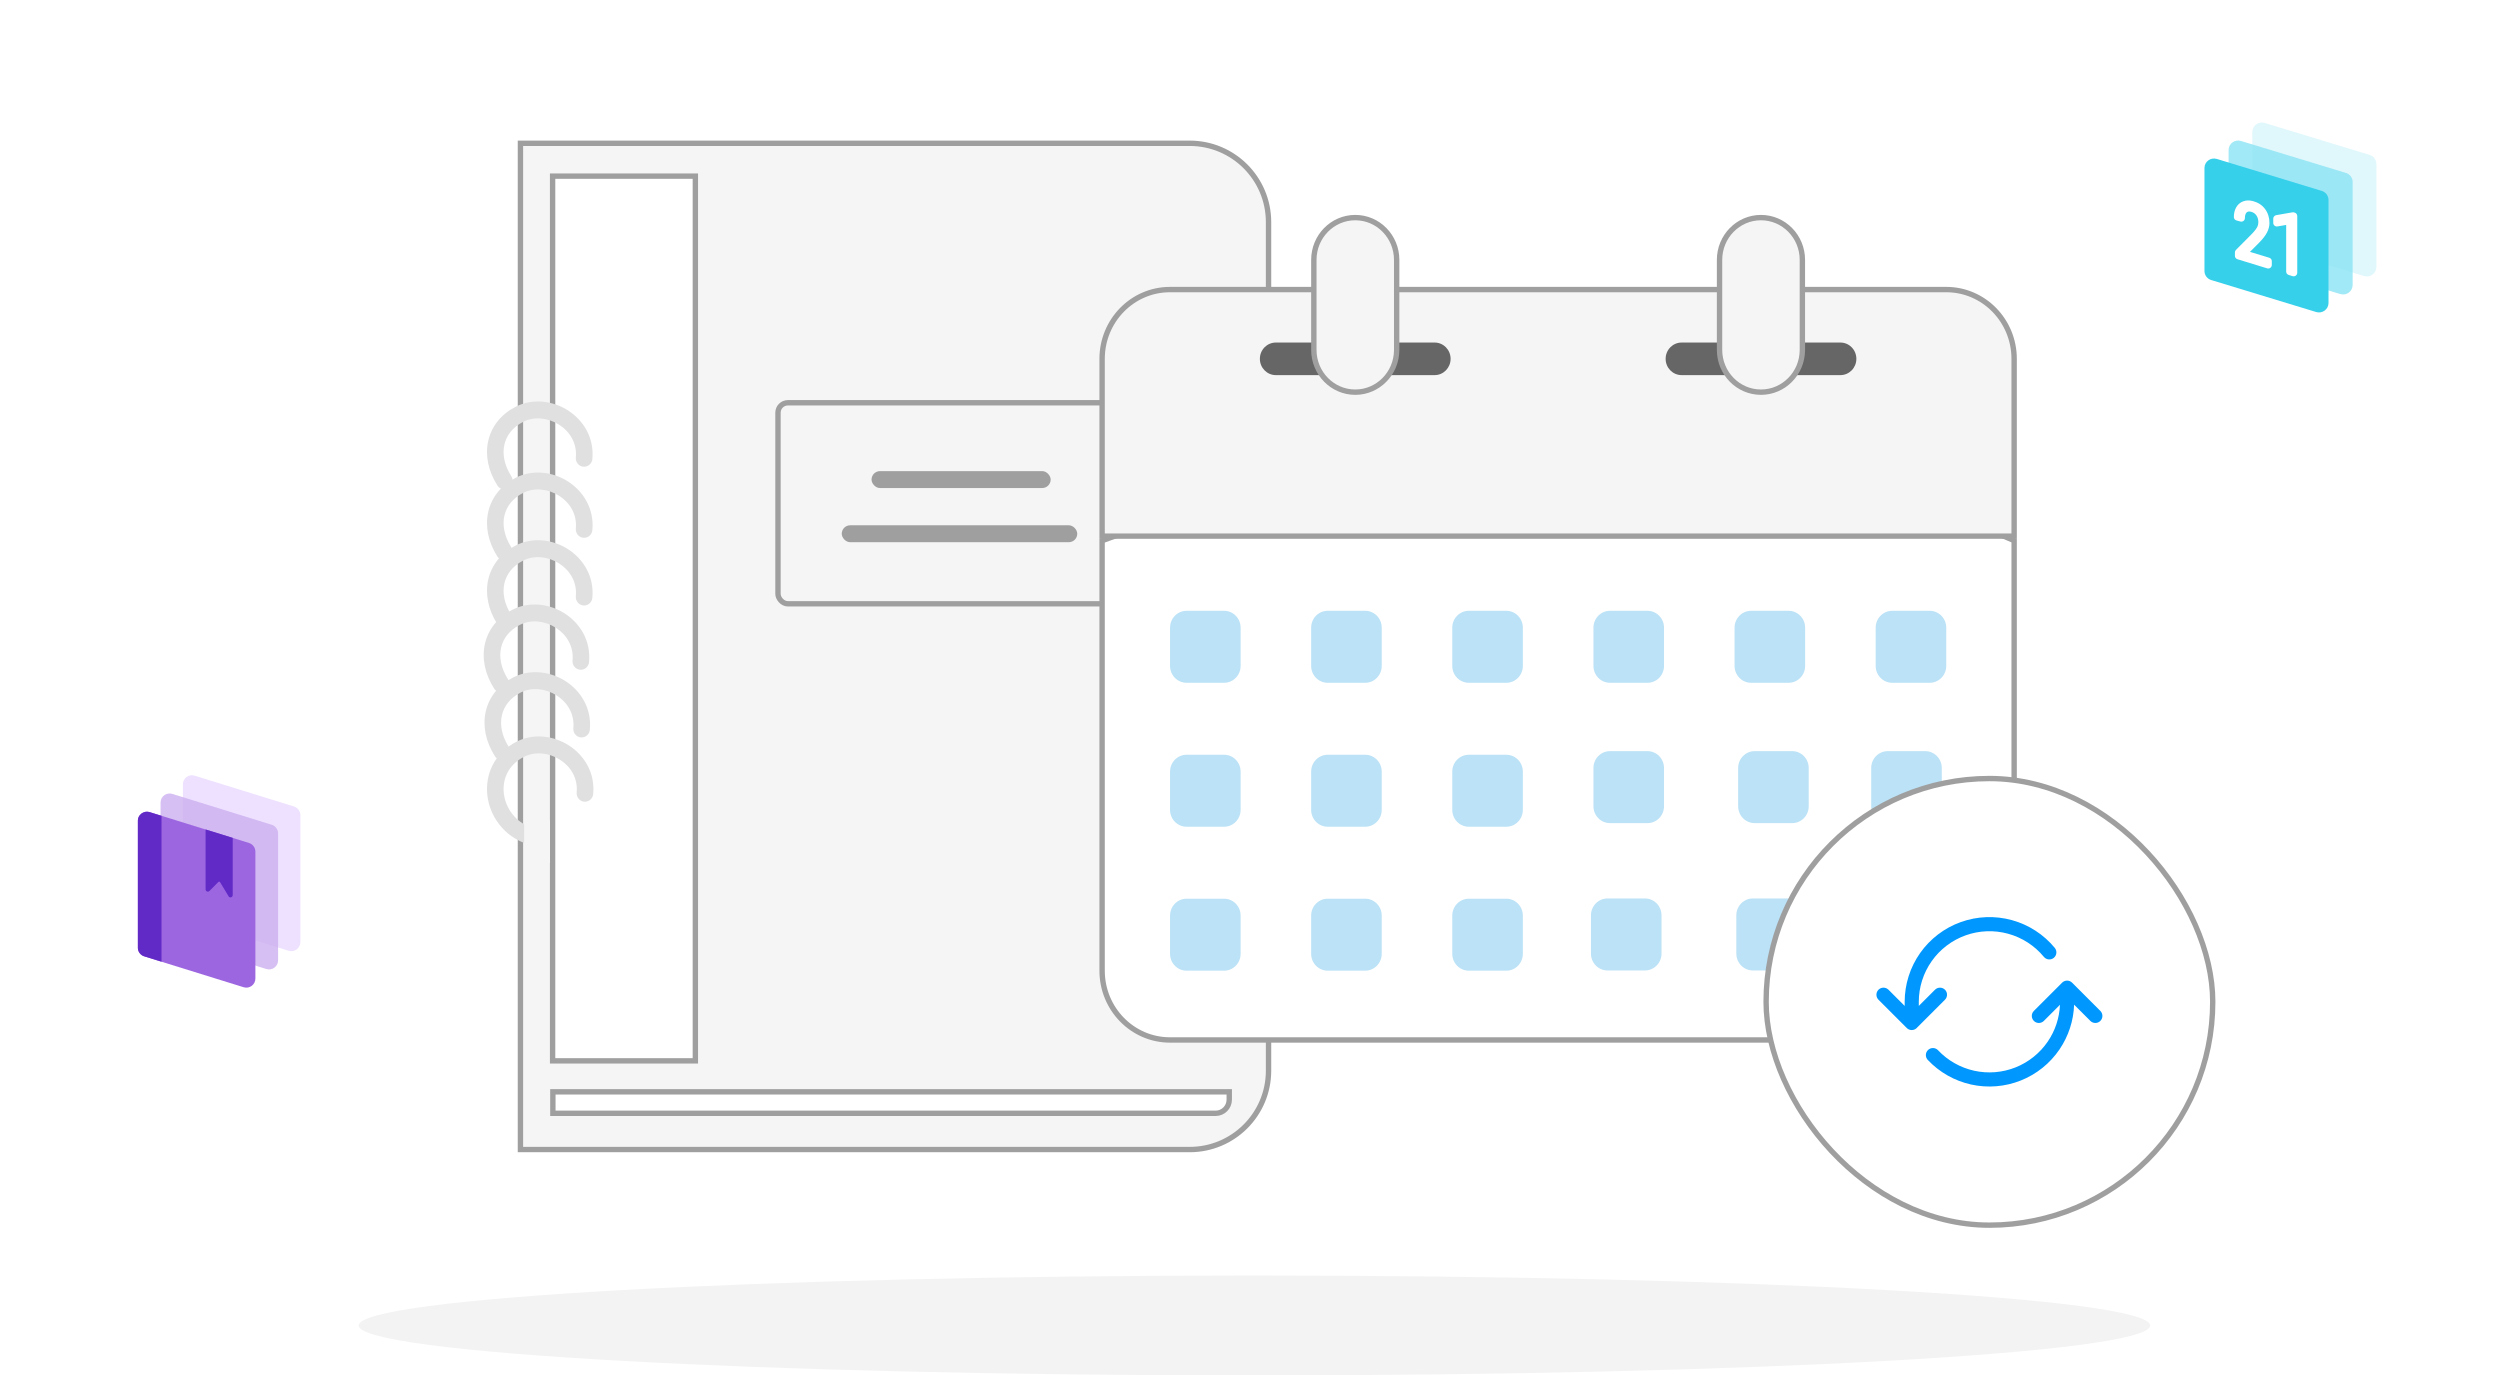 <svg width="289" height="159" viewBox="0 0 289 159" fill="none" xmlns="http://www.w3.org/2000/svg">
<path d="M60.162 16.564H137.533C142.564 16.564 146.643 20.642 146.643 25.674V123.777C146.643 128.808 142.564 132.887 137.533 132.887H60.162V16.564Z" fill="#F5F5F5" stroke="#9F9F9F" stroke-width="0.621"/>
<rect x="63.881" y="20.361" width="16.502" height="102.274" fill="white" stroke="#9F9F9F" stroke-width="0.621"/>
<rect x="89.935" y="46.56" width="41.561" height="23.24" rx="1.145" stroke="#9F9F9F" stroke-width="0.621"/>
<rect x="100.75" y="54.461" width="20.707" height="1.956" rx="0.978" fill="#9F9F9F"/>
<rect x="97.305" y="60.723" width="27.226" height="1.956" rx="0.978" fill="#9F9F9F"/>
<path d="M63.912 126.217H142.101V127.125C142.101 127.994 141.396 128.699 140.527 128.699H63.912V126.217Z" fill="white" stroke="#9F9F9F" stroke-width="0.621"/>
<path fill-rule="evenodd" clip-rule="evenodd" d="M64.736 87.823C63.46 87.007 61.851 86.836 60.569 87.49C58.729 88.428 58.049 90.117 58.247 91.747C58.449 93.408 59.568 95.011 61.414 95.666C61.914 95.844 62.178 96.401 62.004 96.911C61.83 97.421 61.284 97.691 60.784 97.513C58.219 96.604 56.632 94.356 56.344 91.988C56.053 89.59 57.098 87.074 59.711 85.741C61.688 84.732 64.01 85.05 65.754 86.166C67.516 87.292 68.804 89.309 68.572 91.793C68.522 92.331 68.054 92.725 67.527 92.674C67 92.623 66.613 92.145 66.663 91.608C66.815 89.985 65.994 88.628 64.736 87.823Z" fill="#E0E0E0"/>
<path fill-rule="evenodd" clip-rule="evenodd" d="M64.351 80.393C63.076 79.578 61.467 79.406 60.184 80.06C58.972 80.679 58.263 81.627 58.021 82.684C57.778 83.749 57.984 85.04 58.825 86.364C59.114 86.817 58.987 87.422 58.543 87.716C58.099 88.01 57.505 87.881 57.217 87.428C56.141 85.736 55.773 83.907 56.154 82.239C56.538 80.563 57.654 79.164 59.327 78.311C61.304 77.303 63.625 77.621 65.37 78.736C67.131 79.863 68.419 81.879 68.188 84.364C68.137 84.901 67.669 85.296 67.142 85.244C66.615 85.193 66.229 84.716 66.279 84.178C66.43 82.555 65.61 81.198 64.351 80.393Z" fill="#E0E0E0"/>
<path fill-rule="evenodd" clip-rule="evenodd" d="M64.257 72.569C62.982 71.753 61.373 71.582 60.091 72.236C58.879 72.854 58.169 73.803 57.928 74.86C57.684 75.925 57.89 77.215 58.732 78.54C59.02 78.993 58.893 79.598 58.449 79.892C58.005 80.186 57.411 80.057 57.123 79.603C56.048 77.912 55.679 76.083 56.06 74.415C56.444 72.739 57.56 71.34 59.233 70.487C61.21 69.478 63.532 69.796 65.276 70.912C67.037 72.038 68.326 74.055 68.094 76.539C68.044 77.077 67.576 77.471 67.049 77.42C66.522 77.369 66.135 76.891 66.185 76.354C66.337 74.731 65.516 73.374 64.257 72.569Z" fill="#E0E0E0"/>
<path fill-rule="evenodd" clip-rule="evenodd" d="M64.64 65.139C63.365 64.324 61.756 64.152 60.473 64.806C59.261 65.425 58.552 66.373 58.31 67.43C58.067 68.495 58.273 69.786 59.115 71.11C59.403 71.563 59.276 72.168 58.832 72.462C58.388 72.756 57.794 72.627 57.506 72.174C56.43 70.482 56.062 68.653 56.443 66.985C56.827 65.309 57.943 63.91 59.616 63.057C61.593 62.049 63.914 62.367 65.659 63.482C67.42 64.609 68.709 66.625 68.477 69.11C68.427 69.647 67.959 70.042 67.431 69.99C66.904 69.939 66.518 69.462 66.568 68.924C66.719 67.301 65.899 65.944 64.64 65.139Z" fill="#E0E0E0"/>
<path fill-rule="evenodd" clip-rule="evenodd" d="M64.64 57.315C63.365 56.499 61.756 56.328 60.473 56.982C59.261 57.6 58.552 58.549 58.31 59.606C58.067 60.671 58.273 61.961 59.115 63.286C59.403 63.739 59.276 64.344 58.832 64.638C58.388 64.932 57.794 64.803 57.506 64.35C56.43 62.658 56.062 60.829 56.443 59.161C56.827 57.485 57.943 56.086 59.616 55.233C61.593 54.225 63.914 54.542 65.659 55.658C67.42 56.785 68.709 58.801 68.477 61.285C68.427 61.823 67.959 62.217 67.431 62.166C66.904 62.115 66.518 61.638 66.568 61.1C66.719 59.477 65.899 58.12 64.64 57.315Z" fill="#E0E0E0"/>
<path fill-rule="evenodd" clip-rule="evenodd" d="M64.64 49.1C63.365 48.285 61.756 48.113 60.473 48.767C59.261 49.386 58.552 50.334 58.31 51.391C58.067 52.456 58.273 53.746 59.115 55.071C59.403 55.524 59.276 56.129 58.832 56.423C58.388 56.717 57.794 56.588 57.506 56.135C56.43 54.443 56.062 52.614 56.443 50.946C56.827 49.27 57.943 47.871 59.616 47.018C61.593 46.01 63.914 46.328 65.659 47.443C67.42 48.57 68.709 50.586 68.477 53.071C68.427 53.608 67.959 54.002 67.431 53.951C66.904 53.9 66.518 53.423 66.568 52.885C66.719 51.262 65.899 49.905 64.64 49.1Z" fill="#E0E0E0"/>
<rect x="60.594" y="94.852" width="2.978" height="4.936" fill="#F5F5F5"/>
<path d="M145.012 159.001C202.197 159.001 248.554 156.415 248.554 153.225C248.554 150.035 202.197 147.449 145.012 147.449C87.826 147.449 41.469 150.035 41.469 153.225C41.469 156.415 87.826 159.001 145.012 159.001Z" fill="black" fill-opacity="0.05" style="mix-blend-mode:multiply"/>
<path d="M184.189 41.818L232.835 62.491V97.242V120.22H135.251C130.923 120.22 127.404 116.639 127.404 112.209V62.503L184.189 41.818Z" fill="white" stroke="#9F9F9F" stroke-width="0.621"/>
<path d="M141.503 78.93H137.17C136.114 78.93 135.258 78.057 135.258 76.98V72.559C135.258 71.483 136.114 70.609 137.17 70.609H141.503C142.559 70.609 143.415 71.483 143.415 72.559V76.98C143.415 78.057 142.559 78.93 141.503 78.93Z" fill="#BBE2F6"/>
<path d="M157.816 78.93H153.482C152.426 78.93 151.57 78.057 151.57 76.98V72.559C151.57 71.483 152.426 70.609 153.482 70.609H157.816C158.871 70.609 159.727 71.483 159.727 72.559V76.98C159.727 78.057 158.871 78.93 157.816 78.93Z" fill="#BBE2F6"/>
<path d="M174.128 78.93H169.795C168.739 78.93 167.883 78.057 167.883 76.98V72.559C167.883 71.483 168.739 70.609 169.795 70.609H174.128C175.184 70.609 176.04 71.483 176.04 72.559V76.98C176.04 78.057 175.184 78.93 174.128 78.93Z" fill="#BBE2F6"/>
<path d="M190.448 78.93H186.115C185.059 78.93 184.203 78.057 184.203 76.98V72.559C184.203 71.483 185.059 70.609 186.115 70.609H190.448C191.504 70.609 192.36 71.483 192.36 72.559V76.98C192.36 78.057 191.504 78.93 190.448 78.93Z" fill="#BBE2F6"/>
<path d="M190.448 95.153H186.115C185.059 95.153 184.203 94.279 184.203 93.202V88.782C184.203 87.705 185.059 86.832 186.115 86.832H190.448C191.504 86.832 192.36 87.705 192.36 88.782V93.202C192.36 94.279 191.504 95.153 190.448 95.153Z" fill="#BBE2F6"/>
<path d="M207.175 95.153H202.842C201.786 95.153 200.93 94.279 200.93 93.202V88.782C200.93 87.705 201.786 86.832 202.842 86.832H207.175C208.231 86.832 209.087 87.705 209.087 88.782V93.202C209.087 94.279 208.231 95.153 207.175 95.153Z" fill="#BBE2F6"/>
<path d="M222.558 95.153H218.224C217.169 95.153 216.312 94.279 216.312 93.202V88.782C216.312 87.705 217.169 86.832 218.224 86.832H222.558C223.614 86.832 224.47 87.705 224.47 88.782V93.202C224.47 94.279 223.614 95.153 222.558 95.153Z" fill="#BBE2F6"/>
<path d="M206.761 78.93H202.427C201.372 78.93 200.516 78.057 200.516 76.98V72.559C200.516 71.483 201.372 70.609 202.427 70.609H206.761C207.817 70.609 208.673 71.483 208.673 72.559V76.98C208.673 78.057 207.817 78.93 206.761 78.93Z" fill="#BBE2F6"/>
<path d="M223.073 78.93H218.74C217.684 78.93 216.828 78.057 216.828 76.98V72.559C216.828 71.483 217.684 70.609 218.74 70.609H223.073C224.129 70.609 224.985 71.483 224.985 72.559V76.98C224.985 78.057 224.129 78.93 223.073 78.93Z" fill="#BBE2F6"/>
<path d="M141.503 95.57H137.17C136.114 95.57 135.258 94.697 135.258 93.62V89.2C135.258 88.123 136.114 87.25 137.17 87.25H141.503C142.559 87.25 143.415 88.123 143.415 89.2V93.62C143.415 94.698 142.559 95.57 141.503 95.57Z" fill="#BBE2F6"/>
<path d="M157.816 95.57H153.482C152.426 95.57 151.57 94.697 151.57 93.62V89.2C151.57 88.123 152.426 87.25 153.482 87.25H157.816C158.871 87.25 159.727 88.123 159.727 89.2V93.62C159.727 94.698 158.871 95.57 157.816 95.57Z" fill="#BBE2F6"/>
<path d="M174.128 95.57H169.795C168.739 95.57 167.883 94.697 167.883 93.62V89.2C167.883 88.123 168.739 87.25 169.795 87.25H174.128C175.184 87.25 176.04 88.123 176.04 89.2V93.62C176.04 94.698 175.184 95.57 174.128 95.57Z" fill="#BBE2F6"/>
<path d="M141.503 112.211H137.17C136.114 112.211 135.258 111.338 135.258 110.261V105.841C135.258 104.764 136.114 103.891 137.17 103.891H141.503C142.559 103.891 143.415 104.764 143.415 105.841V110.261C143.415 111.338 142.559 112.211 141.503 112.211Z" fill="#BBE2F6"/>
<path d="M157.816 112.211H153.482C152.426 112.211 151.57 111.338 151.57 110.261V105.841C151.57 104.764 152.426 103.891 153.482 103.891H157.816C158.871 103.891 159.727 104.764 159.727 105.841V110.261C159.727 111.338 158.871 112.211 157.816 112.211Z" fill="#BBE2F6"/>
<path d="M174.128 112.211H169.795C168.739 112.211 167.883 111.338 167.883 110.261V105.841C167.883 104.764 168.739 103.891 169.795 103.891H174.128C175.184 103.891 176.04 104.764 176.04 105.841V110.261C176.04 111.338 175.184 112.211 174.128 112.211Z" fill="#BBE2F6"/>
<path d="M190.159 112.184H185.826C184.77 112.184 183.914 111.311 183.914 110.234V105.813C183.914 104.736 184.77 103.863 185.826 103.863H190.159C191.215 103.863 192.071 104.736 192.071 105.813V110.234C192.071 111.311 191.215 112.184 190.159 112.184Z" fill="#BBE2F6"/>
<path d="M206.964 112.184H202.631C201.575 112.184 200.719 111.311 200.719 110.234V105.813C200.719 104.736 201.575 103.863 202.631 103.863H206.964C208.02 103.863 208.876 104.736 208.876 105.813V110.234C208.876 111.311 208.02 112.184 206.964 112.184Z" fill="#BBE2F6"/>
<path d="M222.355 112.184H218.021C216.965 112.184 216.109 111.311 216.109 110.234V105.813C216.109 104.736 216.965 103.863 218.021 103.863H222.355C223.41 103.863 224.266 104.736 224.266 105.813V110.234C224.266 111.311 223.411 112.184 222.355 112.184Z" fill="#BBE2F6"/>
<path d="M232.835 41.484V61.976H127.404V41.484C127.404 37.055 130.923 33.474 135.251 33.474H224.988C229.316 33.474 232.835 37.055 232.835 41.484Z" fill="#F5F5F5" stroke="#9F9F9F" stroke-width="0.621"/>
<path d="M152.796 43.364H147.487C146.467 43.364 145.641 42.521 145.641 41.481C145.641 40.441 146.467 39.598 147.487 39.598H152.796C153.816 39.598 154.643 40.441 154.643 41.481C154.643 42.521 153.816 43.364 152.796 43.364Z" fill="#666666"/>
<path d="M165.843 43.364H160.534C159.514 43.364 158.688 42.521 158.688 41.481C158.688 40.441 159.514 39.598 160.534 39.598H165.843C166.863 39.598 167.69 40.441 167.69 41.481C167.69 42.521 166.863 43.364 165.843 43.364Z" fill="#666666"/>
<path d="M199.703 43.364H194.393C193.373 43.364 192.547 42.521 192.547 41.481C192.547 40.441 193.374 39.598 194.393 39.598H199.703C200.723 39.598 201.549 40.441 201.549 41.481C201.549 42.521 200.723 43.364 199.703 43.364Z" fill="#666666"/>
<path d="M212.75 43.364H207.44C206.42 43.364 205.594 42.521 205.594 41.481C205.594 40.441 206.42 39.598 207.44 39.598H212.75C213.77 39.598 214.596 40.441 214.596 41.481C214.596 42.521 213.77 43.364 212.75 43.364Z" fill="#666666"/>
<path d="M161.456 40.494C161.43 43.178 159.291 45.335 156.668 45.335C154.03 45.335 151.881 43.151 151.881 40.445V30.044V30.044C151.88 27.337 154.03 25.154 156.668 25.154C159.307 25.154 161.456 27.337 161.456 30.044V40.445V40.494Z" fill="#F5F5F5" stroke="#9F9F9F" stroke-width="0.621"/>
<path d="M208.355 40.445V40.494C208.329 43.178 206.19 45.335 203.567 45.335C200.929 45.335 198.779 43.151 198.779 40.445V30.044C198.779 27.337 200.928 25.154 203.567 25.154C206.205 25.154 208.355 27.337 208.355 30.044V40.445Z" fill="#F5F5F5" stroke="#9F9F9F" stroke-width="0.621"/>
<rect x="204.162" y="89.998" width="51.63" height="51.63" rx="25.815" fill="white"/>
<path fill-rule="evenodd" clip-rule="evenodd" d="M226.666 106.592C228.564 105.911 230.626 105.831 232.571 106.365C234.515 106.899 236.248 108.02 237.532 109.575C237.819 109.923 237.77 110.438 237.422 110.725C237.074 111.012 236.56 110.963 236.273 110.615C235.203 109.319 233.759 108.385 232.138 107.94C230.518 107.495 228.799 107.561 227.218 108.129C225.636 108.697 224.268 109.739 223.301 111.113C222.333 112.487 221.814 114.126 221.813 115.807V116.285L223.685 114.413C224.003 114.094 224.52 114.094 224.839 114.413C225.158 114.732 225.158 115.249 224.839 115.568L221.615 118.791C221.466 118.965 221.244 119.076 220.996 119.076C220.749 119.076 220.527 118.965 220.377 118.791L217.153 115.568C216.834 115.249 216.834 114.732 217.153 114.413C217.472 114.094 217.989 114.094 218.308 114.413L220.18 116.285V115.807C220.181 113.79 220.805 111.822 221.965 110.173C223.126 108.524 224.768 107.274 226.666 106.592ZM238.957 113.358C239.174 113.358 239.381 113.444 239.535 113.597L242.8 116.862C243.119 117.181 243.119 117.698 242.8 118.017C242.481 118.336 241.964 118.336 241.646 118.017L239.768 116.139C239.705 117.984 239.122 119.777 238.082 121.308C236.981 122.931 235.417 124.186 233.594 124.91C231.771 125.634 229.772 125.795 227.857 125.37C225.942 124.946 224.198 123.956 222.852 122.529C222.542 122.201 222.557 121.685 222.885 121.375C223.213 121.066 223.73 121.081 224.039 121.409C225.161 122.598 226.614 123.422 228.21 123.776C229.806 124.13 231.472 123.996 232.991 123.393C234.51 122.789 235.813 121.743 236.731 120.391C237.585 119.134 238.069 117.666 238.133 116.152L236.269 118.017C235.95 118.336 235.433 118.336 235.114 118.017C234.796 117.698 234.796 117.181 235.114 116.862L238.38 113.597C238.533 113.444 238.741 113.358 238.957 113.358Z" fill="#0098FF"/>
<rect x="204.162" y="89.998" width="51.63" height="51.63" rx="25.815" stroke="#9F9F9F" stroke-width="0.621"/>
<g filter="url(#filter0_d_8761_22919)">
<rect x="248.445" y="8" width="32.357" height="33.005" rx="6.531" fill="white" shape-rendering="crispEdges"/>
<path opacity="0.504" fill-rule="evenodd" clip-rule="evenodd" d="M260.367 14.441C260.367 13.706 261.085 13.181 261.795 13.397L273.928 17.093C274.391 17.234 274.707 17.658 274.707 18.137V30.05C274.707 30.785 273.989 31.31 273.28 31.094L261.146 27.397C260.683 27.256 260.367 26.833 260.367 26.353V14.441Z" fill="#C2F1F9"/>
<path opacity="0.8" fill-rule="evenodd" clip-rule="evenodd" d="M257.625 16.523C257.625 15.788 258.343 15.263 259.052 15.479L271.186 19.175C271.649 19.316 271.965 19.74 271.965 20.219V32.132C271.965 32.867 271.247 33.392 270.537 33.176L258.404 29.479C257.941 29.338 257.625 28.915 257.625 28.435V16.523Z" fill="#8AE3F3"/>
<path fill-rule="evenodd" clip-rule="evenodd" d="M254.836 18.601C254.836 17.866 255.554 17.341 256.263 17.557L268.397 21.253C268.86 21.394 269.176 21.818 269.176 22.297V34.21C269.176 34.945 268.458 35.47 267.748 35.254L255.615 31.557C255.152 31.416 254.836 30.993 254.836 30.513V18.601Z" fill="#36D0EB"/>
<path fill-rule="evenodd" clip-rule="evenodd" d="M258.793 28.76L262.231 29.815V29.371L259.347 28.494L260.877 26.957C261.28 26.546 261.561 26.186 261.72 25.877C261.88 25.567 261.96 25.263 261.96 24.964C261.96 24.434 261.818 23.977 261.535 23.595C261.253 23.214 260.86 22.958 260.357 22.826C260.028 22.74 259.734 22.746 259.477 22.844C259.219 22.941 259.021 23.116 258.881 23.369C258.742 23.62 258.672 23.922 258.672 24.274L259.121 24.398C259.121 23.967 259.234 23.647 259.462 23.438C259.689 23.228 259.988 23.171 260.357 23.269C260.714 23.364 260.994 23.555 261.198 23.844C261.402 24.133 261.503 24.48 261.503 24.883C261.503 25.14 261.443 25.387 261.322 25.625C261.229 25.81 261.077 26.022 260.868 26.261L260.674 26.472L258.793 28.365V28.76ZM264.719 30.579L265.172 30.718V24.154L265.096 24.134L263.226 24.46V24.956L264.719 24.703V30.579Z" fill="white"/>
<path fill-rule="evenodd" clip-rule="evenodd" d="M260.096 28.3L261.148 27.244L261.148 27.244L261.151 27.242C261.566 26.817 261.878 26.423 262.064 26.063L262.065 26.062C262.249 25.705 262.349 25.337 262.349 24.963C262.349 24.357 262.186 23.813 261.845 23.352L261.845 23.352C261.501 22.888 261.024 22.583 260.439 22.43C260.046 22.326 259.661 22.326 259.305 22.461C258.951 22.595 258.678 22.838 258.494 23.171C258.315 23.495 258.234 23.868 258.234 24.274C258.234 24.458 258.358 24.619 258.537 24.668L258.986 24.792C259.11 24.826 259.244 24.801 259.347 24.723C259.45 24.646 259.51 24.525 259.51 24.397C259.51 24.033 259.606 23.842 259.719 23.737L259.72 23.737C259.819 23.646 259.959 23.593 260.226 23.664C260.493 23.735 260.689 23.872 260.835 24.078C260.983 24.289 261.066 24.551 261.066 24.882C261.066 25.073 261.022 25.258 260.929 25.44M260.096 28.3L262.328 28.979C262.502 29.031 262.621 29.19 262.621 29.37V29.815C262.621 29.945 262.558 30.067 262.453 30.144C262.347 30.222 262.21 30.244 262.085 30.206L258.646 29.151C258.473 29.098 258.355 28.939 258.355 28.76V28.364C258.355 28.257 258.398 28.154 258.474 28.077L260.349 26.19L260.534 25.988C260.73 25.765 260.857 25.583 260.929 25.441M265.001 23.73C265.06 23.72 265.121 23.723 265.178 23.738L265.254 23.758C265.435 23.805 265.562 23.968 265.562 24.154V30.717C265.562 30.847 265.499 30.97 265.393 31.047C265.288 31.124 265.151 31.147 265.025 31.108L264.573 30.97C264.4 30.916 264.282 30.758 264.282 30.578V25.188L263.272 25.359C263.152 25.38 263.029 25.346 262.936 25.269C262.843 25.191 262.789 25.076 262.789 24.956V24.459C262.789 24.26 262.933 24.09 263.131 24.056L265.001 23.73Z" fill="white"/>
</g>
<g filter="url(#filter1_d_8761_22919)">
<rect x="9" y="84.738" width="32.357" height="33.005" rx="6.531" fill="white" shape-rendering="crispEdges"/>
<path fill-rule="evenodd" clip-rule="evenodd" d="M21.141 89.856C21.141 89.147 21.821 88.639 22.493 88.848L33.988 92.416C34.427 92.553 34.726 92.961 34.726 93.424V108.086C34.726 108.796 34.045 109.303 33.373 109.094L21.878 105.526C21.44 105.39 21.141 104.981 21.141 104.518V89.856Z" fill="#C79BFF" fill-opacity="0.3"/>
<path opacity="0.8" fill-rule="evenodd" clip-rule="evenodd" d="M18.562 91.965C18.562 91.256 19.243 90.749 19.915 90.957L31.41 94.526C31.848 94.662 32.148 95.071 32.148 95.534V110.196C32.148 110.905 31.467 111.412 30.795 111.203L19.3 107.635C18.862 107.499 18.562 107.09 18.562 106.628V91.965Z" fill="#CCAFEF"/>
<path fill-rule="evenodd" clip-rule="evenodd" d="M15.938 94.071C15.938 93.361 16.618 92.854 17.29 93.063L28.785 96.631C29.223 96.767 29.523 97.176 29.523 97.639V112.301C29.523 113.011 28.842 113.518 28.17 113.309L16.675 109.741C16.237 109.605 15.938 109.196 15.938 108.733V94.071Z" fill="#9D66E1"/>
<path d="M23.766 95.07V101.994C23.765 102.1 23.829 102.197 23.927 102.238C24.025 102.278 24.137 102.256 24.212 102.18L25.241 101.142C25.265 101.117 25.298 101.103 25.333 101.103C25.368 101.103 25.401 101.117 25.426 101.142L26.454 102.845C26.529 102.921 26.642 102.944 26.739 102.903C26.837 102.862 26.901 102.766 26.901 102.659V96.039L23.766 95.07Z" fill="#6129C6"/>
<path fill-rule="evenodd" clip-rule="evenodd" d="M15.938 93.99C15.938 93.424 16.583 92.877 17.244 93.047L18.672 93.492V110.358L16.595 109.71C16.198 109.55 15.938 109.151 15.938 108.786V93.99Z" fill="#6129C6"/>
</g>
<defs>
<filter id="filter0_d_8761_22919" x="240.281" y="0.652" width="48.688" height="49.332" filterUnits="userSpaceOnUse" color-interpolation-filters="sRGB">
<feFlood flood-opacity="0" result="BackgroundImageFix"/>
<feColorMatrix in="SourceAlpha" type="matrix" values="0 0 0 0 0 0 0 0 0 0 0 0 0 0 0 0 0 0 127 0" result="hardAlpha"/>
<feOffset dy="0.816"/>
<feGaussianBlur stdDeviation="4.082"/>
<feComposite in2="hardAlpha" operator="out"/>
<feColorMatrix type="matrix" values="0 0 0 0 0 0 0 0 0 0 0 0 0 0 0 0 0 0 0.15 0"/>
<feBlend mode="normal" in2="BackgroundImageFix" result="effect1_dropShadow_8761_22919"/>
<feBlend mode="normal" in="SourceGraphic" in2="effect1_dropShadow_8761_22919" result="shape"/>
</filter>
<filter id="filter1_d_8761_22919" x="0.836" y="77.391" width="48.688" height="49.332" filterUnits="userSpaceOnUse" color-interpolation-filters="sRGB">
<feFlood flood-opacity="0" result="BackgroundImageFix"/>
<feColorMatrix in="SourceAlpha" type="matrix" values="0 0 0 0 0 0 0 0 0 0 0 0 0 0 0 0 0 0 127 0" result="hardAlpha"/>
<feOffset dy="0.816"/>
<feGaussianBlur stdDeviation="4.082"/>
<feComposite in2="hardAlpha" operator="out"/>
<feColorMatrix type="matrix" values="0 0 0 0 0 0 0 0 0 0 0 0 0 0 0 0 0 0 0.15 0"/>
<feBlend mode="normal" in2="BackgroundImageFix" result="effect1_dropShadow_8761_22919"/>
<feBlend mode="normal" in="SourceGraphic" in2="effect1_dropShadow_8761_22919" result="shape"/>
</filter>
</defs>
</svg>
